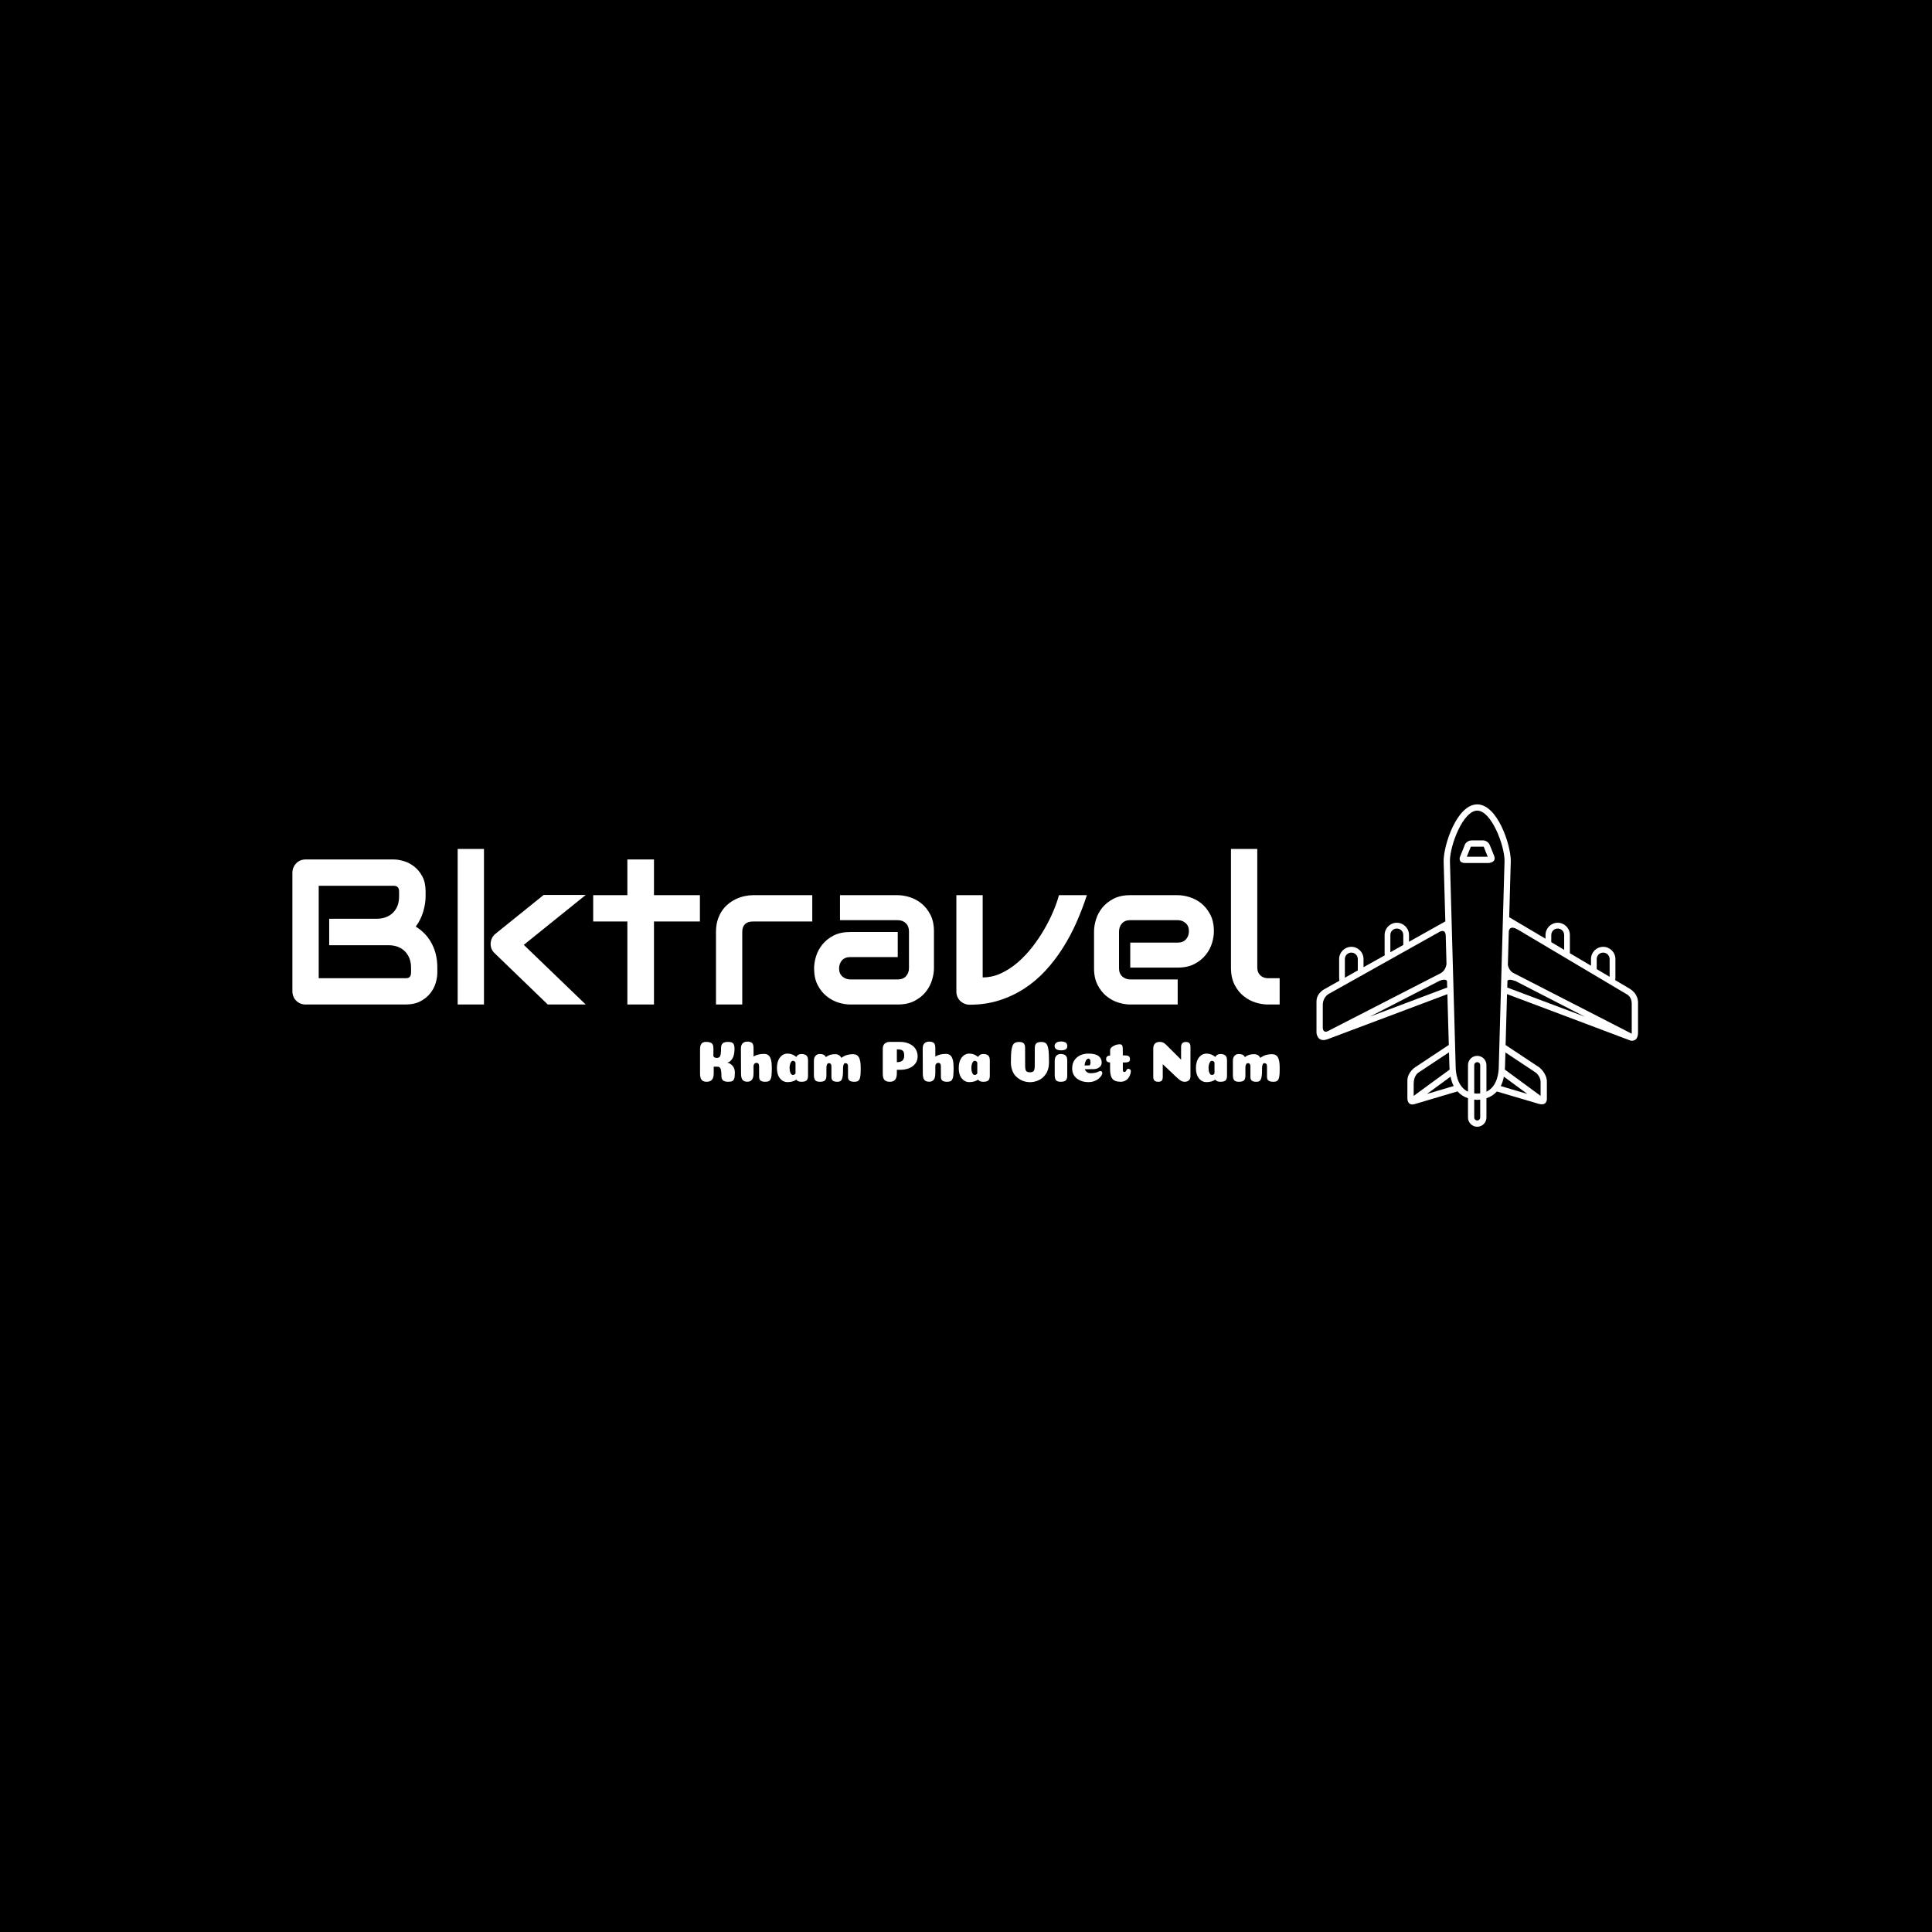 <svg xmlns="http://www.w3.org/2000/svg" version="1.1" xmlns:xlink="http://www.w3.org/1999/xlink" xmlns:svgjs="http://svgjs.dev/svgjs" width="1000" height="1000" viewBox="0 0 1000 1000"><rect width="1000" height="1000" fill="#000000"></rect><g transform="matrix(0.7,0,0,0.7,149.576,416.124)"><svg viewBox="0 0 396 95" data-background-color="#fbcd08" preserveAspectRatio="xMidYMid meet" height="239" width="1000" xmlns="http://www.w3.org/2000/svg" xmlns:xlink="http://www.w3.org/1999/xlink"><g id="tight-bounds" transform="matrix(1,0,0,1,0.24,0.129)"><svg viewBox="0 0 395.52 94.743" height="94.743" width="395.52"><g><svg viewBox="0 0 539.051 129.124" height="94.743" width="395.52"><g transform="matrix(1,0,0,1,0,17.846)"><svg viewBox="0 0 395.52 93.433" height="93.433" width="395.52"><g id="textblocktransform"><svg viewBox="0 0 395.52 93.433" height="93.433" width="395.52" id="textblock"><g><svg viewBox="0 0 395.52 62.401" height="62.401" width="395.52"><g transform="matrix(1,0,0,1,0,0)"><svg width="395.52" viewBox="3.64 -37.55 238.29 37.6" height="62.401" data-palette-color="#372e18"><path d="M38.62-8.91L38.62-7.69Q38.62-6.52 38.22-5.18 37.82-3.83 36.9-2.69 35.99-1.54 34.52-0.77 33.06 0 30.93 0L30.93 0 6.84 0Q6.15 0 5.57-0.24 4.98-0.49 4.55-0.92 4.13-1.34 3.88-1.93 3.64-2.51 3.64-3.2L3.64-3.2 3.64-31.81Q3.64-32.47 3.88-33.06 4.13-33.64 4.55-34.08 4.98-34.52 5.57-34.77 6.15-35.01 6.84-35.01L6.84-35.01 28.08-35.01Q29.25-35.01 30.59-34.59 31.93-34.18 33.09-33.26 34.25-32.35 35.02-30.88 35.79-29.42 35.79-27.29L35.79-27.29 35.79-26.1Q35.79-24.41 35.23-22.47 34.67-20.53 33.42-18.8L33.42-18.8Q34.5-18.14 35.44-17.21 36.38-16.28 37.08-15.06 37.79-13.84 38.21-12.3 38.62-10.77 38.62-8.91L38.62-8.91ZM32.28-7.74L32.28-8.91Q32.28-10.16 31.88-11.15 31.49-12.13 30.79-12.84 30.08-13.55 29.08-13.93 28.08-14.31 26.83-14.31L26.83-14.31 12.52-14.31 12.52-20.7 23.97-20.7Q25.22-20.7 26.22-21.08 27.22-21.46 27.93-22.17 28.64-22.88 29.02-23.86 29.39-24.85 29.39-26.1L29.39-26.1 29.39-27.29Q29.39-28.66 28.08-28.66L28.08-28.66 9.99-28.66 9.99-6.35 30.93-6.35Q31.1-6.35 31.35-6.37 31.59-6.4 31.79-6.52 31.98-6.64 32.13-6.93 32.28-7.23 32.28-7.74L32.28-7.74ZM59.49-14.4L74.44 0 65.28 0 52.49-12.35Q51.41-13.33 51.49-14.79L51.49-14.79Q51.54-15.48 51.84-16.08 52.15-16.67 52.68-17.09L52.68-17.09 64.28-26.44 74.44-26.44 59.49-14.4ZM49.88-37.55L49.88 0 43.53 0 43.53-37.55 49.88-37.55ZM102-26.39L102-20.04 90.91-20.04 90.91 0 84.49 0 84.49-20.04 76.24-20.04 76.24-26.39 84.49-26.39 84.49-35.01 90.91-35.01 90.91-26.39 102-26.39ZM129.12-26.39L129.12-20.04 114.84-20.04Q113.54-20.04 112.88-19.4 112.22-18.75 112.22-17.5L112.22-17.5 112.22 0 105.88 0 105.88-17.5Q105.88-19.14 106.29-20.43 106.71-21.73 107.4-22.72 108.1-23.71 109-24.4 109.9-25.1 110.89-25.54 111.88-25.98 112.9-26.18 113.91-26.39 114.79-26.39L114.79-26.39 129.12-26.39ZM158.49-17.65L158.49-8.74Q158.49-7.42 158.02-5.9 157.56-4.37 156.52-3.06 155.48-1.76 153.81-0.88 152.14 0 149.75 0L149.75 0 138.3 0Q136.98 0 135.45-0.46 133.93-0.93 132.62-1.97 131.31-3 130.43-4.68 129.56-6.35 129.56-8.74L129.56-8.74Q129.56-10.06 130.02-11.6 130.48-13.13 131.52-14.44 132.56-15.75 134.23-16.63 135.9-17.5 138.3-17.5L138.3-17.5 149.75-17.5 149.75-11.45 138.3-11.45Q137-11.45 136.29-10.66 135.59-9.86 135.59-8.69L135.59-8.69Q135.59-7.45 136.4-6.75 137.22-6.05 138.34-6.05L138.34-6.05 149.75-6.05Q151.04-6.05 151.75-6.84 152.46-7.62 152.46-8.79L152.46-8.79 152.46-17.65Q152.46-18.9 151.69-19.63 150.92-20.36 149.75-20.36L149.75-20.36 135.81-20.36 135.81-26.39 149.75-26.39Q151.06-26.39 152.59-25.93 154.12-25.46 155.42-24.43 156.73-23.39 157.61-21.72 158.49-20.04 158.49-17.65L158.49-17.65ZM188.66-26.39L195.4-26.39Q194.32-23.05 192.88-19.8 191.44-16.55 189.57-13.61 187.71-10.67 185.4-8.17 183.09-5.66 180.3-3.85 177.5-2.03 174.22-0.99 170.93 0.05 167.1 0.05L167.1 0.05Q166.44 0.05 165.86-0.2 165.27-0.44 164.83-0.87 164.39-1.29 164.15-1.87 163.9-2.44 163.9-3.1L163.9-3.1 163.9-26.39 170.25-26.39 170.25-6.54Q172.57-6.54 174.71-7.54 176.84-8.54 178.75-10.19 180.65-11.84 182.28-13.94 183.9-16.04 185.17-18.25 186.44-20.46 187.33-22.58 188.22-24.71 188.66-26.39L188.66-26.39ZM226.06-17.65L226.06-17.65Q226.06-16.33 225.6-14.81 225.13-13.28 224.09-11.98 223.06-10.67 221.38-9.79 219.71-8.91 217.32-8.91L217.32-8.91 205.87-8.91 205.87-14.94 217.32-14.94Q218.61-14.94 219.32-15.73 220.03-16.53 220.03-17.7L220.03-17.7Q220.03-18.95 219.24-19.65 218.44-20.36 217.32-20.36L217.32-20.36 205.87-20.36Q204.57-20.36 203.87-19.57 203.16-18.77 203.16-17.6L203.16-17.6 203.16-8.74Q203.16-7.47 203.95-6.76 204.75-6.05 205.92-6.05L205.92-6.05 217.32-6.05 217.32 0 205.87 0Q204.55 0 203.02-0.46 201.5-0.93 200.19-1.97 198.89-3 198.01-4.68 197.13-6.35 197.13-8.74L197.13-8.74 197.13-17.65Q197.13-18.97 197.59-20.5 198.06-22.02 199.09-23.33 200.13-24.63 201.8-25.51 203.48-26.39 205.87-26.39L205.87-26.39 217.32-26.39Q218.64-26.39 220.16-25.93 221.69-25.46 223-24.43 224.3-23.39 225.18-21.72 226.06-20.04 226.06-17.65ZM241.93-6.35L241.93 0 239.09 0Q237.73 0 236.18-0.46 234.63-0.93 233.28-1.99 231.94-3.05 231.06-4.75 230.18-6.45 230.18-8.91L230.18-8.91 230.18-37.55 236.53-37.55 236.53-8.91Q236.53-7.74 237.26-7.04 238-6.35 239.09-6.35L239.09-6.35 241.93-6.35Z" opacity="1" transform="matrix(1,0,0,1,0,0)" fill="#ffffff" class="wordmark-text-0" data-fill-palette-color="primary" id="text-0"></path></svg></g></svg></g><g transform="matrix(1,0,0,1,163.31,77.133)"><svg viewBox="0 0 232.21 16.3" height="16.3" width="232.21"><g transform="matrix(1,0,0,1,0,0)"><svg width="232.21" viewBox="3.3 -34.6 497.86 34.95" height="16.3" data-palette-color="#372e18"><path d="M26.45-16.45L26.45-16.45Q29-16.15 31.1-13.88 33.2-11.6 33.2-8.05L33.2-8.05Q33.2-4.6 32.7-2.93 32.2-1.25 31-0.63 29.8 0 27.35 0L27.35 0Q25.4 0 24.13-0.55 22.85-1.1 22.25-2.18 21.65-3.25 21.65-4.95L21.65-4.95Q21.65-7.15 21.48-8.63 21.3-10.1 21.03-10.98 20.75-11.85 20.2-12.3 19.65-12.75 19.13-12.88 18.6-13 17.7-13L17.7-13 15.05-13 15.05-7.45Q15.05-3.45 13.5-1.73 11.95 0 8.95 0L8.95 0Q6.05 0 4.67-1.63 3.3-3.25 3.3-7.1L3.3-7.1 3.3-27.95Q3.3-31.1 4.48-32.68 5.65-34.25 8.3-34.25L8.3-34.25Q9.85-34.25 10.88-34.05 11.9-33.85 12.88-33.33 13.85-32.8 14.33-31.68 14.8-30.55 14.8-28.8L14.8-28.8Q14.8-27.25 14.78-25.33 14.75-23.4 14.75-22.6L14.75-22.6Q14.75-21.95 15.08-21.5 15.4-21.05 16.07-20.78 16.75-20.5 17.75-20.5L17.75-20.5Q19.9-20.5 20.63-22.2 21.35-23.9 21.35-29.15L21.35-29.15Q21.35-31.75 22.75-33 24.15-34.25 27.25-34.25L27.25-34.25Q30.6-34.25 31.75-32.95 32.9-31.65 32.9-28.3L32.9-28.3Q32.9-22.8 30.98-19.78 29.05-16.75 26.45-16.45ZM54.05-4.15L54-13.4Q54-16.25 51.8-16.25L51.8-16.25Q51.4-16.25 51.07-16.15 50.75-16.05 50.47-15.9 50.2-15.75 49.97-15.48 49.75-15.2 49.57-14.88 49.4-14.55 49.32-14.1 49.25-13.65 49.25-13.1L49.25-13.1 49.25-7.6Q49.25-3.5 47.92-1.78 46.6-0.05 43.9-0.05L43.9-0.05Q41.1-0.05 39.8-1.63 38.5-3.2 38.5-7.2L38.5-7.2 38.4-28.5Q38.4-31.6 39.9-33.05 41.4-34.5 43.9-34.5L43.9-34.5Q46.55-34.5 47.9-33.4 49.25-32.3 49.25-28.95L49.25-28.95 49.25-21.7Q52.95-23.95 58.25-23.95L58.25-23.95Q60.65-23.95 62.1-22.73 63.55-21.5 64.25-18.85 64.95-16.2 64.95-11.9L64.95-11.9Q64.95-9.7 64.87-8.1 64.8-6.5 64.65-5.18 64.5-3.85 64.2-3 63.9-2.15 63.5-1.55 63.1-0.95 62.47-0.63 61.85-0.3 61.1-0.15 60.35 0 59.3 0L59.3 0Q56.5 0 55.27-1.03 54.05-2.05 54.05-4.15L54.05-4.15ZM78.5 0.3L78.5 0.3Q74.55 0.3 71.95-2.93 69.34-6.15 69.34-11.75L69.34-11.75Q69.34-17.45 71.92-20.83 74.5-24.2 78.5-24.2L78.5-24.2Q82.55-24.2 86-21.35L86-21.35Q87.34-23.85 90.34-23.85L90.34-23.85Q93.05-23.85 94.55-22.68 96.05-21.5 96.05-18.35L96.05-18.35 96.05-5.35Q96.05-2.35 94.8-1.18 93.55 0 90.4 0L90.4 0Q87.09 0 86.05-1.85L86.05-1.85Q82.84 0.3 78.5 0.3ZM85.3-7.2L85.3-16.55Q84.45-18 83.09-18L83.09-18Q81.8-18 81-16.1 80.2-14.2 80.2-11.75L80.2-11.75Q80.2-9.45 80.95-7.65 81.7-5.85 83.05-5.85L83.05-5.85Q84.45-5.85 85.3-7.2L85.3-7.2ZM130.39-4.15L130.39-13.2Q130.39-16 128.14-16L128.14-16Q127.14-16 126.64-14.85 126.14-13.7 126.14-11.95L126.14-11.95Q126.14-9.3 126.07-7.55 125.99-5.8 125.74-4.4 125.49-3 125.14-2.2 124.79-1.4 124.19-0.88 123.59-0.35 122.84-0.18 122.09 0 120.94 0L120.94 0Q119.19 0 118.12-0.5 117.04-1 116.59-1.9 116.14-2.8 116.14-4.15L116.14-4.15 116.14-13.2Q116.14-16 113.89-16L113.89-16Q112.99-16 112.42-14.98 111.84-13.95 111.84-12.3L111.84-12.3 111.84-5.35Q111.84-2.35 110.59-1.18 109.34 0 106.19 0L106.19 0Q103.24 0 102.17-1.38 101.09-2.75 101.09-5.9L101.09-5.9 101.09-18.2Q101.09-20.75 102.47-22.3 103.84-23.85 106.14-23.85L106.14-23.85Q110.24-23.85 111.34-21.2L111.34-21.2Q113.24-22.6 115.07-23.15 116.89-23.7 119.34-23.7L119.34-23.7Q123.04-23.7 124.69-20.5L124.69-20.5Q124.94-20.7 125.19-20.9L125.19-20.9Q129.04-23.7 134.64-23.7L134.64-23.7Q138.19-23.7 139.74-21 141.29-18.3 141.29-11.95L141.29-11.95Q141.29-9.3 141.22-7.55 141.14-5.8 140.89-4.4 140.64-3 140.27-2.2 139.89-1.4 139.22-0.88 138.54-0.35 137.72-0.18 136.89 0 135.64 0L135.64 0Q133.74 0 132.57-0.5 131.39-1 130.89-1.9 130.39-2.8 130.39-4.15L130.39-4.15ZM178.64-22.4L178.64-22.4Q178.64-24.25 178.29-25.33 177.94-26.4 177.06-26.95 176.19-27.5 175.16-27.68 174.14-27.85 172.34-27.85L172.34-27.85 172.34-16.85Q173.74-16.85 174.81-17.1 175.89-17.35 176.79-17.95 177.69-18.55 178.16-19.68 178.64-20.8 178.64-22.4ZM172.34-10.3L172.34-7.5Q172.34-3.45 170.84-1.73 169.34 0 166.24 0L166.24 0Q163.14 0 161.69-1.58 160.24-3.15 160.24-7.15L160.24-7.15 160.24-28.25Q160.24-31.3 161.89-32.77 163.54-34.25 166.24-34.25L166.24-34.25 175.14-34.25Q178.39-34.25 181.14-33.38 183.89-32.5 185.91-30.93 187.94-29.35 189.06-26.98 190.19-24.6 190.19-21.7L190.19-21.7Q190.19-18.15 188.14-15.53 186.09-12.9 182.74-11.6 179.39-10.3 175.19-10.3L175.19-10.3 172.34-10.3ZM210.19-4.15L210.13-13.4Q210.13-16.25 207.94-16.25L207.94-16.25Q207.53-16.25 207.21-16.15 206.88-16.05 206.61-15.9 206.34-15.75 206.11-15.48 205.88-15.2 205.71-14.88 205.53-14.55 205.46-14.1 205.38-13.65 205.38-13.1L205.38-13.1 205.38-7.6Q205.38-3.5 204.06-1.78 202.74-0.05 200.03-0.05L200.03-0.05Q197.24-0.05 195.94-1.63 194.63-3.2 194.63-7.2L194.63-7.2 194.53-28.5Q194.53-31.6 196.03-33.05 197.53-34.5 200.03-34.5L200.03-34.5Q202.69-34.5 204.03-33.4 205.38-32.3 205.38-28.95L205.38-28.95 205.38-21.7Q209.09-23.95 214.38-23.95L214.38-23.95Q216.78-23.95 218.24-22.73 219.69-21.5 220.38-18.85 221.09-16.2 221.09-11.9L221.09-11.9Q221.09-9.7 221.01-8.1 220.94-6.5 220.78-5.18 220.63-3.85 220.34-3 220.03-2.15 219.63-1.55 219.24-0.95 218.61-0.63 217.99-0.3 217.24-0.15 216.49 0 215.44 0L215.44 0Q212.63 0 211.41-1.03 210.19-2.05 210.19-4.15L210.19-4.15ZM234.63 0.3L234.63 0.3Q230.68 0.3 228.08-2.93 225.48-6.15 225.48-11.75L225.48-11.75Q225.48-17.45 228.06-20.83 230.63-24.2 234.63-24.2L234.63-24.2Q238.68-24.2 242.13-21.35L242.13-21.35Q243.48-23.85 246.48-23.85L246.48-23.85Q249.18-23.85 250.68-22.68 252.18-21.5 252.18-18.35L252.18-18.35 252.18-5.35Q252.18-2.35 250.93-1.18 249.68 0 246.53 0L246.53 0Q243.23 0 242.18-1.85L242.18-1.85Q238.98 0.3 234.63 0.3ZM241.43-7.2L241.43-16.55Q240.58-18 239.23-18L239.23-18Q237.93-18 237.13-16.1 236.33-14.2 236.33-11.75L236.33-11.75Q236.33-9.45 237.08-7.65 237.83-5.85 239.18-5.85L239.18-5.85Q240.58-5.85 241.43-7.2L241.43-7.2ZM286.68-8.15L286.68-8.15Q289.23-8.15 290-9.45 290.78-10.75 290.78-13.9L290.78-13.9Q290.78-15.4 290.8-20.83 290.83-26.25 290.83-29.1L290.83-29.1Q290.83-31.75 292.1-32.98 293.38-34.2 296.48-34.2L296.48-34.2Q299.23-34.2 300.58-32.83 301.93-31.45 302.48-27.83 303.03-24.2 303.03-16.8L303.03-16.8Q303.03-13.65 302.3-11.05 301.58-8.45 300.3-6.63 299.03-4.8 297.43-3.43 295.83-2.05 293.98-1.25 292.13-0.45 290.33-0.05 288.53 0.35 286.78 0.35L286.78 0.35Q284.63 0.35 282.45-0.18 280.28-0.7 278.05-2 275.83-3.3 274.13-5.18 272.43-7.05 271.35-10.08 270.28-13.1 270.28-16.8L270.28-16.8Q270.28-24.2 270.88-27.83 271.48-31.45 272.93-32.83 274.38-34.2 277.38-34.2L277.38-34.2Q280.18-34.2 281.33-32.98 282.48-31.75 282.48-29.1L282.48-29.1Q282.48-26.2 282.5-20.83 282.53-15.45 282.53-13.95L282.53-13.95Q282.53-12.65 282.6-11.88 282.68-11.1 282.9-10.3 283.13-9.5 283.58-9.08 284.03-8.65 284.78-8.4 285.53-8.15 286.68-8.15ZM307.82-30.8L307.82-30.8Q307.82-32.45 309.25-33.52 310.68-34.6 313.28-34.6L313.28-34.6Q318.73-34.6 318.73-30.8L318.73-30.8Q318.73-28.7 317.35-27.85 315.98-27 313.28-27L313.28-27Q310.93-27 309.38-27.9 307.82-28.8 307.82-30.8ZM318.68-18.35L318.68-5.35Q318.68-2.35 317.43-1.18 316.18 0 313.03 0L313.03 0Q310.07 0 309-1.38 307.93-2.75 307.93-5.9L307.93-5.9 307.93-18.2Q307.93-20.75 309.3-22.3 310.68-23.85 312.98-23.85L312.98-23.85Q315.68-23.85 317.18-22.68 318.68-21.5 318.68-18.35L318.68-18.35ZM336.97 0.3L336.97 0.3Q330.87 0.3 326.9-2.85 322.92-6 322.92-11.45L322.92-11.45Q322.92-17.35 326.85-20.78 330.77-24.2 336.97-24.2L336.97-24.2Q342.82-24.2 345.55-22.13 348.27-20.05 348.27-16.45L348.27-16.45Q348.27-15.75 348.1-15.1 347.92-14.45 347.55-13.83 347.17-13.2 346.55-12.68 345.92-12.15 345.12-11.73 344.32-11.3 343.22-11.08 342.12-10.85 340.87-10.85L340.87-10.85 333.82-10.8Q334.32-9.2 335.62-8.28 336.92-7.35 338.92-7.35L338.92-7.35Q341.07-7.35 343.32-7.9L343.32-7.9Q344.27-8.15 345.4-8.7 346.52-9.25 347.02-9.25L347.02-9.25Q347.87-9.25 348.35-8.75 348.82-8.25 348.82-7.5L348.82-7.5Q348.82-6.6 348.02-5.33 347.22-4.05 345.8-2.78 344.37-1.5 342.02-0.6 339.67 0.3 336.97 0.3ZM333.57-14L333.57-14Q337.02-14.05 337.32-14.05L337.32-14.05Q338.07-14.05 338.42-14.95L338.42-14.95Q338.67-15.6 338.67-16.75L338.67-16.75Q338.67-19.9 336.77-19.9L336.77-19.9Q336.07-19.9 335.4-19.15 334.72-18.4 334.22-17.03 333.72-15.65 333.57-14ZM355.47-10.7L355.47-10.7 355.47-16.6Q354.22-16.65 353.47-17.03 352.72-17.4 352.4-18 352.07-18.6 352.07-19.5L352.07-19.5Q352.07-22.35 355.52-22.6L355.52-22.6 355.52-27.25Q355.52-29.15 358.27-30.68 361.02-32.2 363.72-32.2L363.72-32.2Q365.37-32.2 365.87-31.25 366.37-30.3 366.37-28.4L366.37-28.4 366.42-22.65 367.77-22.65Q370.52-22.65 371.55-21.93 372.57-21.2 372.57-19.3L372.57-19.3Q372.57-18.5 372.27-17.95 371.97-17.4 371.3-17.1 370.62-16.8 369.67-16.68 368.72-16.55 367.32-16.55L367.32-16.55 366.42-16.55 366.42-11.05Q366.42-10.25 366.5-9.73 366.57-9.2 366.72-8.9 366.87-8.6 367.15-8.5 367.42-8.4 367.82-8.4L367.82-8.4Q368.42-8.4 368.82-8.83 369.22-9.25 369.44-9.78 369.67-10.3 370.05-10.73 370.42-11.15 370.92-11.15L370.92-11.15Q372.07-11.15 372.69-10.6 373.32-10.05 373.32-9.25L373.32-9.25Q373.32-7.9 372.8-6.35 372.27-4.8 371.27-3.35 370.27-1.9 368.5-0.95 366.72 0 364.52 0L364.52 0Q359.57 0 357.52-2.5 355.47-5 355.47-10.7ZM424.52-29.95L424.52-4.75Q424.52-2.55 423.22-1.28 421.92 0 419.42 0L419.42 0Q418.77 0 418.12-0.15 417.47-0.3 416.74-0.7 416.02-1.1 415.47-1.45 414.92-1.8 414.09-2.53 413.27-3.25 412.79-3.68 412.32-4.1 411.32-5.05 410.32-6 409.87-6.45L409.87-6.45 400.72-15.1 400.72-4.25Q400.72-1.8 399.79-0.9 398.87 0 396.87 0L396.87 0Q394.67 0 393.62-1 392.57-2 392.57-4.35L392.57-4.35 392.57-28.5Q392.57-31.35 394.02-32.8 395.47-34.25 398.17-34.25L398.17-34.25Q400.02-34.25 401.14-33.68 402.27-33.1 403.82-31.6L403.82-31.6 416.47-19 416.47-29.9Q416.47-32.05 417.54-33.13 418.62-34.2 420.47-34.2L420.47-34.2Q422.62-34.2 423.57-33.2 424.52-32.2 424.52-29.95L424.52-29.95ZM438.36 0.3L438.36 0.3Q434.41 0.3 431.81-2.93 429.21-6.15 429.21-11.75L429.21-11.75Q429.21-17.45 431.79-20.83 434.36-24.2 438.36-24.2L438.36-24.2Q442.41-24.2 445.86-21.35L445.86-21.35Q447.21-23.85 450.21-23.85L450.21-23.85Q452.91-23.85 454.41-22.68 455.91-21.5 455.91-18.35L455.91-18.35 455.91-5.35Q455.91-2.35 454.66-1.18 453.41 0 450.26 0L450.26 0Q446.96 0 445.91-1.85L445.91-1.85Q442.71 0.3 438.36 0.3ZM445.16-7.2L445.16-16.55Q444.31-18 442.96-18L442.96-18Q441.66-18 440.86-16.1 440.06-14.2 440.06-11.75L440.06-11.75Q440.06-9.45 440.81-7.65 441.56-5.85 442.91-5.85L442.91-5.85Q444.31-5.85 445.16-7.2L445.16-7.2ZM490.26-4.15L490.26-13.2Q490.26-16 488.01-16L488.01-16Q487.01-16 486.51-14.85 486.01-13.7 486.01-11.95L486.01-11.95Q486.01-9.3 485.94-7.55 485.86-5.8 485.61-4.4 485.36-3 485.01-2.2 484.66-1.4 484.06-0.88 483.46-0.35 482.71-0.18 481.96 0 480.81 0L480.81 0Q479.06 0 477.99-0.5 476.91-1 476.46-1.9 476.01-2.8 476.01-4.15L476.01-4.15 476.01-13.2Q476.01-16 473.76-16L473.76-16Q472.86-16 472.29-14.98 471.71-13.95 471.71-12.3L471.71-12.3 471.71-5.35Q471.71-2.35 470.46-1.18 469.21 0 466.06 0L466.06 0Q463.11 0 462.04-1.38 460.96-2.75 460.96-5.9L460.96-5.9 460.96-18.2Q460.96-20.75 462.33-22.3 463.71-23.85 466.01-23.85L466.01-23.85Q470.11-23.85 471.21-21.2L471.21-21.2Q473.11-22.6 474.94-23.15 476.76-23.7 479.21-23.7L479.21-23.7Q482.91-23.7 484.56-20.5L484.56-20.5Q484.81-20.7 485.06-20.9L485.06-20.9Q488.91-23.7 494.51-23.7L494.51-23.7Q498.06-23.7 499.61-21 501.16-18.3 501.16-11.95L501.16-11.95Q501.16-9.3 501.09-7.55 501.01-5.8 500.76-4.4 500.51-3 500.13-2.2 499.76-1.4 499.09-0.88 498.41-0.35 497.59-0.18 496.76 0 495.51 0L495.51 0Q493.61 0 492.44-0.5 491.26-1 490.76-1.9 490.26-2.8 490.26-4.15L490.26-4.15Z" opacity="1" transform="matrix(1,0,0,1,0,0)" fill="#ffffff" class="slogan-text-1" data-fill-palette-color="secondary" id="text-1"></path></svg></g></svg></g></svg></g></svg></g><g transform="matrix(1,0,0,1,410.251,0)"><svg viewBox="0 0 128.799 129.124" height="129.124" width="128.799"><g><svg xmlns="http://www.w3.org/2000/svg" xmlns:xlink="http://www.w3.org/1999/xlink" version="1.1" x="0" y="0" viewBox="2.87 2.75 94.262 94.5" enable-background="new 0 0 100 100" xml:space="preserve" height="129.124" width="128.799" class="icon-icon-0" data-fill-palette-color="accent" id="icon-0"><path fill="#ffffff" d="M44.897 18.248c0 0-0.562 1.686 1.579 1.686h6.862c0 0 2.396-0.113 1.602-2.111v-0.018l-1.248-3.082c-0.521-1.331-1.856-1.413-1.856-1.413h-3.414c-1.391 0-1.976 1.066-1.988 1.088L44.897 18.248 44.897 18.248zM48.112 15.154h3.779l1.182 2.945h-6.131L48.112 15.154z" data-fill-palette-color="accent"></path><path fill="#ffffff" d="M94.822 56.866L94.822 56.866c-0.056-0.039-0.09-0.055-0.09-0.055l-4.309-2.56c0.035-0.209 0.078-0.399 0.078-0.626v-5.532c0-1.976-1.613-3.586-3.59-3.586-1.968 0-3.568 1.61-3.568 3.586v1.95l-6.188-3.661v-5.341c0-1.979-1.604-3.592-3.568-3.592-1.978 0-3.578 1.613-3.578 3.592v1.088l-10.629-6.291-0.012 0.01 0.462-16.522c0-4.781-3.933-16.576-9.843-16.576-5.911 0-9.844 11.795-9.844 16.609l0.497 17.693-10.65 5.964v-1.975c0-1.979-1.603-3.592-3.569-3.592-1.976 0-3.579 1.613-3.579 3.592v5.534c0 0.147 0.024 0.286 0.034 0.431l-6.219 3.479v-2.392c0-1.976-1.591-3.586-3.569-3.586-1.976 0-3.579 1.61-3.579 3.586v5.532c0 0.285 0.043 0.554 0.1 0.815l-4.585 2.573c-0.718 0.44-2.154 1.579-2.154 3.472v9.274c0 0 0.256 2.955 3.238 1.836h0.01L41.24 58.389l0.419 14.887-9.933 6.586c0 0-2.208 1.434-2.208 3.898v5.182c0 0-0.078 2.332 2.199 1.652l12.495-3.706c0.829 0.939 1.869 1.607 3.072 2.004v5.654c0 1.49 1.214 2.704 2.706 2.704 1.502 0 2.703-1.214 2.703-2.704v-5.654c1.208-0.396 2.246-1.064 3.061-1.977l12.178 3.596c2.176 0.643 2.451-0.744 2.475-1.354v-0.266-4.854c0-2.426-2.154-4.152-2.221-4.188l-9.877-6.547 0.422-14.932 36.225 13.632c0 0 2.176 0.58 2.176-2.422v-8.73C97.131 58.43 95.287 57.158 94.822 56.866zM24.525 41.042c0-1.055 0.839-1.896 1.898-1.896 1.041 0 1.89 0.841 1.89 1.896v2.916l-3.788 2.131V41.042zM11.19 48.094c0-1.054 0.863-1.894 1.898-1.894 1.041 0 1.89 0.84 1.89 1.894v3.331l-3.788 2.137V48.094zM4.716 68.228v-6.64c0-2.342 1.691-3.24 1.71-3.258l32.567-18.245c0.622-0.31 1.714-0.587 1.769 1.188l0 0 0.219 8.219c0 0.016-0.141 1.934-1.744 2.769l0 0L6.293 69.175C5.036 69.813 4.758 68.892 4.716 68.228zM18.448 65.003l20.526-10.546c0.078-0.033 2.342-0.97 2.176 0.542-0.021 0.206-0.01 0.313 0 0.358l0.044 1.08L18.448 65.003zM31.362 88.202v-3.578c0-2.496 1.45-3.279 1.459-3.291l8.892-5.897 0.124 4.098c0 0.332 0.042 0.634 0.066 0.964L31.362 88.202zM35.25 87.642l6.918-5.074c0.208 1.004 0.497 1.947 0.928 2.746L35.25 87.642zM50.862 94.546c0 0.48-0.388 0.865-0.874 0.865-0.476 0-0.875-0.385-0.875-0.865v-5.26c0.29 0.023 0.562 0.082 0.875 0.082 0.311 0 0.575-0.059 0.874-0.082V94.546zM50.862 87.47c-0.289 0.028-0.563 0.059-0.874 0.059-0.313 0-0.598-0.031-0.875-0.059v-8.296c0-0.475 0.397-0.858 0.875-0.858 0.484 0 0.874 0.381 0.874 0.858V87.47zM52.693 86.97v-7.796c0-1.496-1.202-2.704-2.703-2.704-1.491 0-2.706 1.208-2.706 2.704v7.796c-3.304-1.55-3.615-5.918-3.615-7.464l-1.679-60.18c0-4.601 3.869-14.747 8-14.747S58 14.726 58 19.305L56.309 79.53C56.309 81.067 55.999 85.419 52.693 86.97zM56.884 85.325c0.42-0.799 0.72-1.738 0.917-2.758l6.903 5.074L56.884 85.325zM67.146 81.372c0.011 0 1.425 1.08 1.425 2.795v4.034l-10.496-7.716c0.012-0.307 0.066-0.608 0.066-0.932l0.112-4.079L67.146 81.372zM85.021 48.094c0-1.054 0.85-1.894 1.887-1.894 1.049 0 1.902 0.84 1.902 1.894v5.201l-3.789-2.254V48.094zM71.7 41.042c0-1.055 0.838-1.896 1.888-1.896 1.037 0 1.889 0.841 1.889 1.896v4.341l-3.779-2.243v-2.098H71.7zM58.797 56.438l0.053-1.954c0.397-0.732 2.109-0.009 2.109-0.009s0.012-0.033 0.034-0.051l20.562 10.579L58.797 56.438zM95.287 69.978L60.352 52.051c-0.916-0.647-1.271-1.664-1.381-2.195l0.276-9.837v0.004c0 0 0.044-2.11 2.639-0.563 0 0 0.012 0 0.023 0l31.95 18.971 0 0c0 0 1.428 0.651 1.428 2.733V69.978z" data-fill-palette-color="accent"></path></svg></g></svg></g></svg></g><defs></defs></svg><rect width="395.52" height="94.743" fill="none" stroke="none" visibility="hidden"></rect></g></svg></g></svg>
